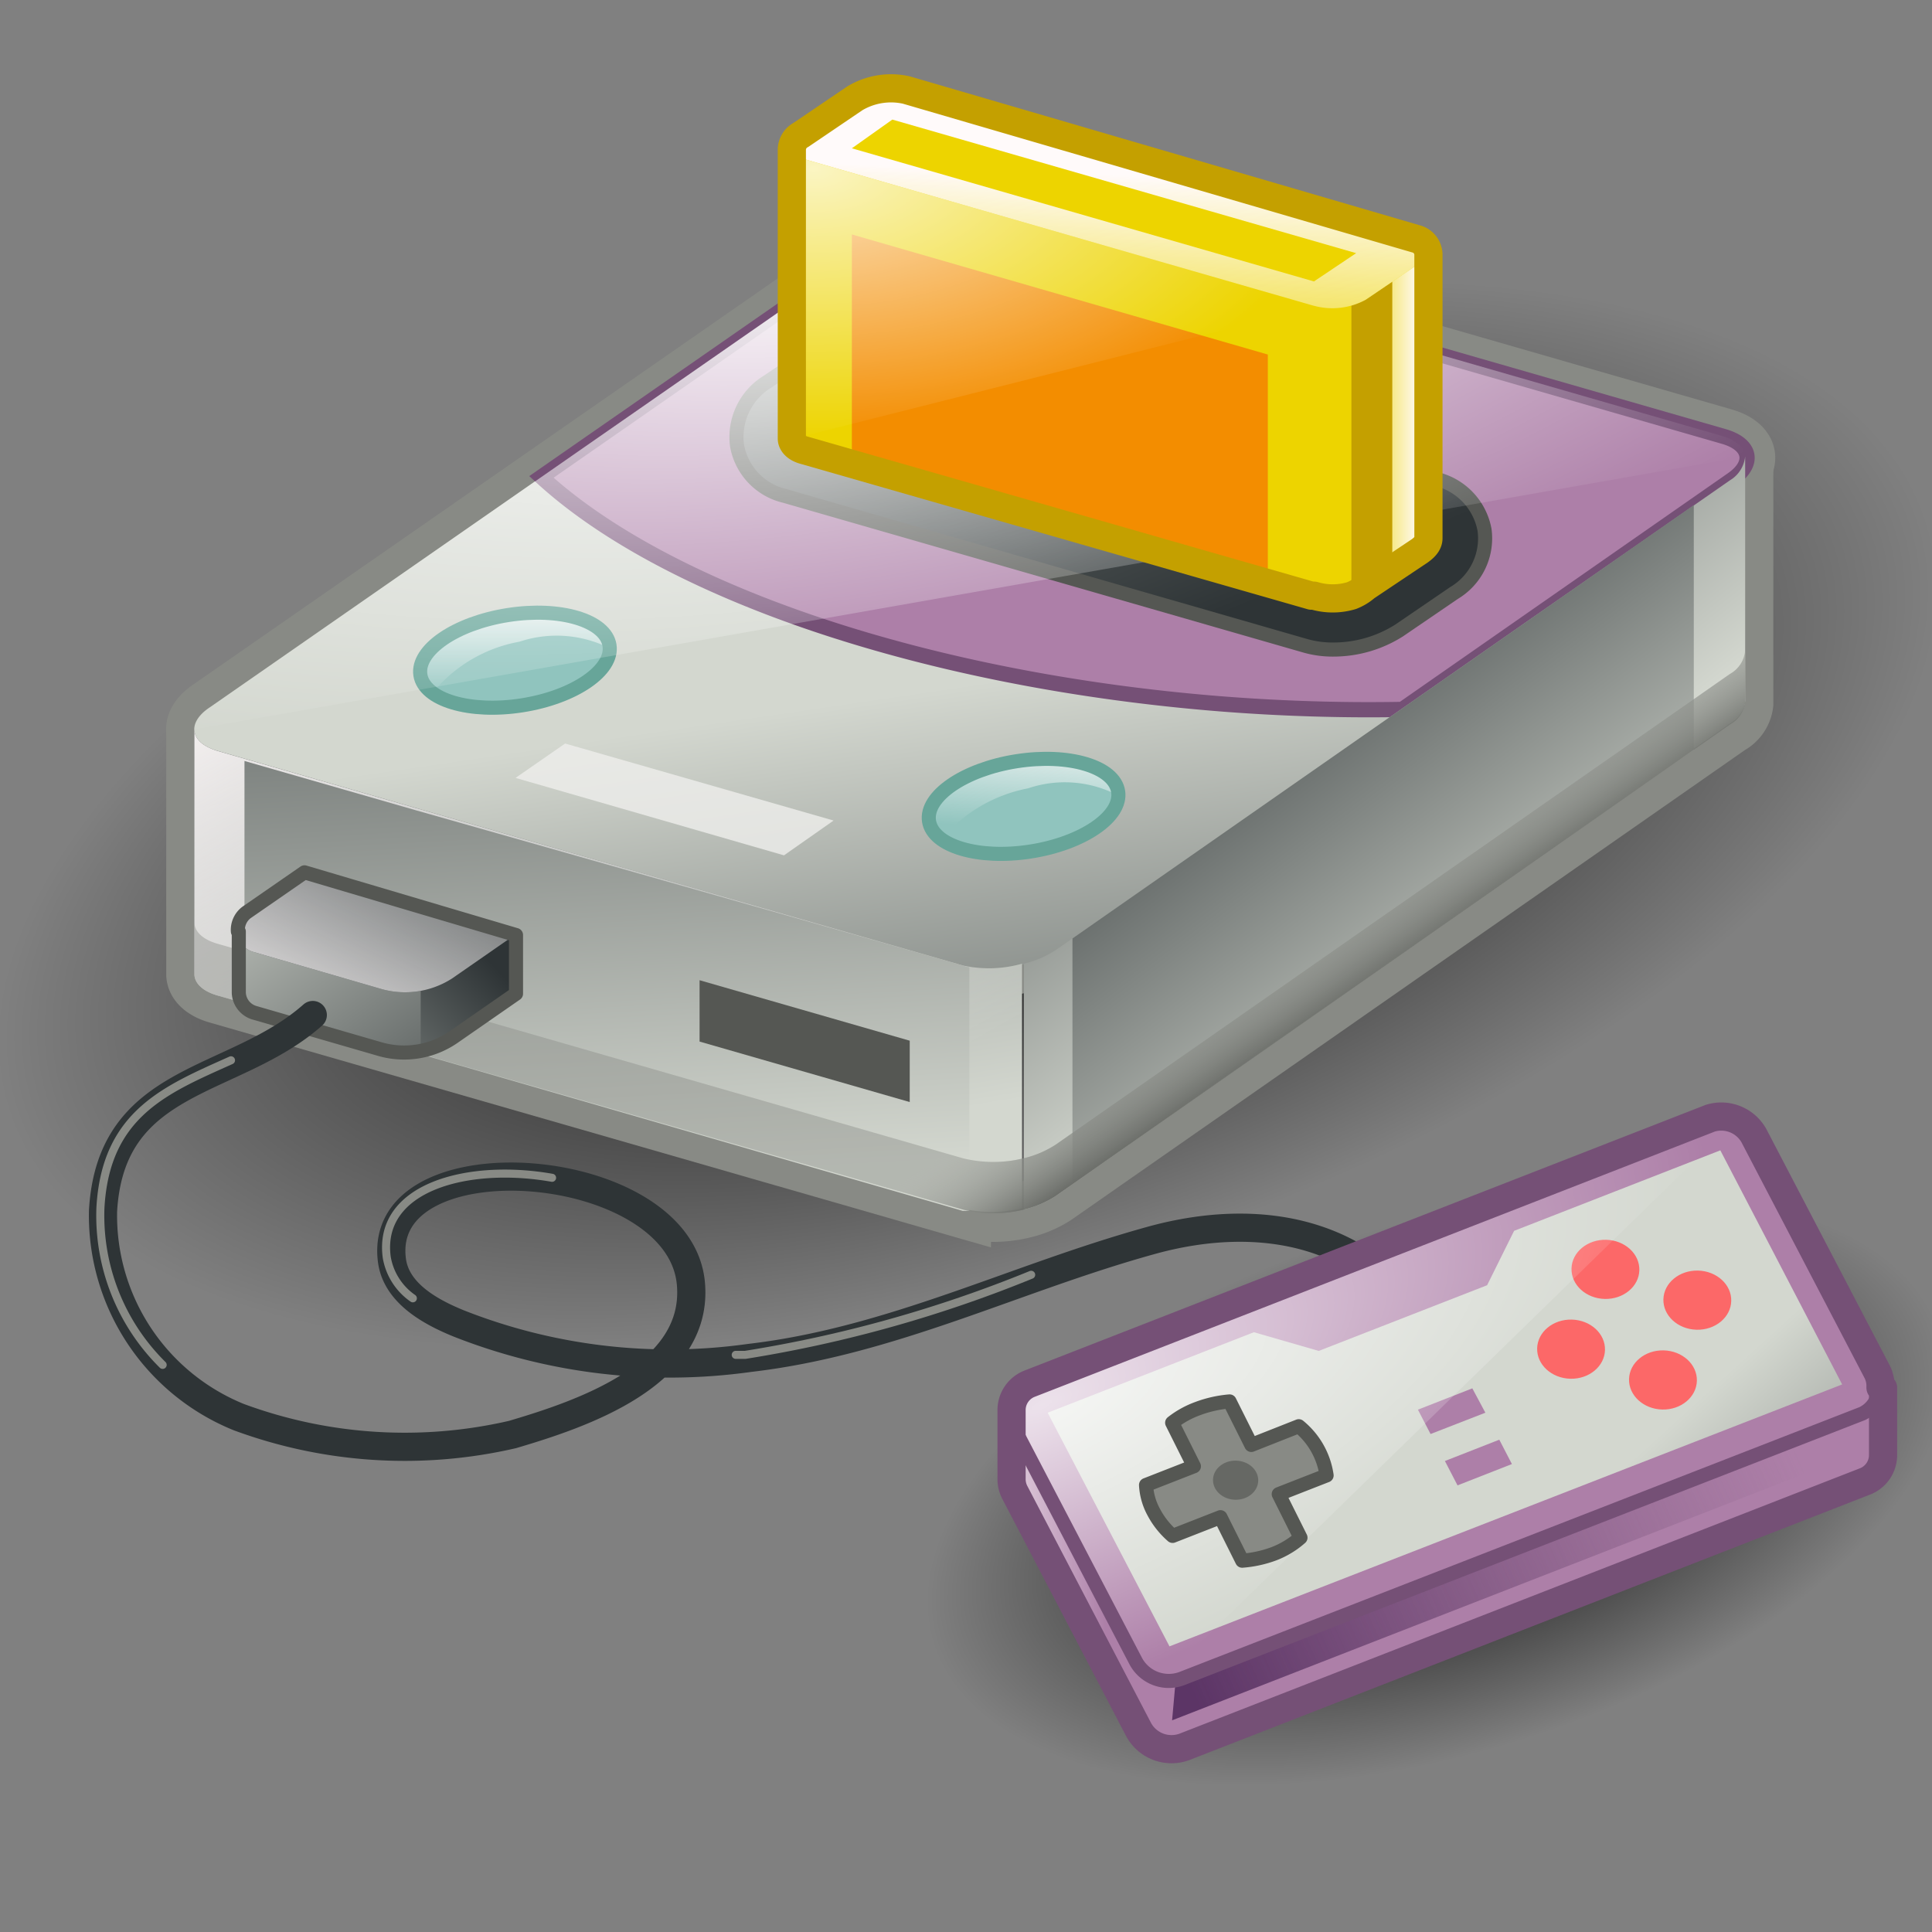 <?xml version="1.0" encoding="UTF-8" standalone="no"?>
<svg
   viewBox="0 0 48 48"
   version="1.1"
   id="svg287"
   sodipodi:docname="videogame_console.svg"
   inkscape:version="1.3.2 (091e20e, 2023-11-25, custom)"
   xmlns:inkscape="http://www.inkscape.org/namespaces/inkscape"
   xmlns:sodipodi="http://sodipodi.sourceforge.net/DTD/sodipodi-0.dtd"
   xmlns:xlink="http://www.w3.org/1999/xlink"
   xmlns="http://www.w3.org/2000/svg"
   xmlns:svg="http://www.w3.org/2000/svg"
   xmlns:rdf="http://www.w3.org/1999/02/22-rdf-syntax-ns#"
   xmlns:cc="http://creativecommons.org/ns#"
   xmlns:dc="http://purl.org/dc/elements/1.1/">
  <rect x="0" y="0" width="48" height="48" fill="#808080" stroke="none"/>
  <sodipodi:namedview
     pagecolor="#ffffff"
     bordercolor="#666666"
     borderopacity="1"
     objecttolerance="10"
     gridtolerance="10"
     guidetolerance="10"
     inkscape:pageopacity="0"
     inkscape:pageshadow="2"
     inkscape:window-width="2560"
     inkscape:window-height="1377"
     id="namedview289"
     showgrid="false"
     inkscape:zoom="15.3125"
     inkscape:cx="23.9673"
     inkscape:cy="23.7714"
     inkscape:window-x="-8"
     inkscape:window-y="-8"
     inkscape:window-maximized="1"
     inkscape:current-layer="svg287"
     inkscape:showpageshadow="2"
     inkscape:pagecheckerboard="0"
     inkscape:deskcolor="#d1d1d1" />
  <defs
     id="defs53">
    <linearGradient
       id="linearGradient18"
       inkscape:collect="always">
      <stop
         style="stop-color:#000000;stop-opacity:1;"
         offset="0"
         id="stop19" />
      <stop
         style="stop-color:#000000;stop-opacity:0;"
         offset="1"
         id="stop20" />
    </linearGradient>
    <linearGradient
       id="linearGradient17"
       inkscape:collect="always">
      <stop
         style="stop-color:#000000;stop-opacity:1;"
         offset="0"
         id="stop17" />
      <stop
         style="stop-color:#000000;stop-opacity:0;"
         offset="1"
         id="stop18" />
    </linearGradient>
    <linearGradient
       id="linearGradient10"
       inkscape:collect="always">
      <stop
         style="stop-color:#ffffff;stop-opacity:1;"
         offset="0"
         id="stop12" />
      <stop
         style="stop-color:#ffffff;stop-opacity:0;"
         offset="1"
         id="stop13" />
    </linearGradient>
    <linearGradient
       id="linearGradient7"
       inkscape:collect="always">
      <stop
         style="stop-color:#ffffff;stop-opacity:0.774;"
         offset="0"
         id="stop8" />
      <stop
         style="stop-color:#ffffff;stop-opacity:0;"
         offset="1"
         id="stop10" />
    </linearGradient>
    <linearGradient
       id="linearGradient4"
       inkscape:collect="always">
      <stop
         style="stop-color:#ffffff;stop-opacity:0.762;"
         offset="0"
         id="stop5" />
      <stop
         style="stop-color:#ffffff;stop-opacity:0;"
         offset="1"
         id="stop7" />
    </linearGradient>
    <style
       id="style2">.cls-1,.cls-57,.cls-62,.cls-69,.cls-79,.cls-80,.cls-89,.cls-92,.cls-93,.cls-95,.cls-98{fill:none;}.cls-2{isolation:isolate;}.cls-3{fill:#d0d0d0;}.cls-4,.cls-74{mix-blend-mode:multiply;}.cls-5,.cls-84{fill:#fff;}.cls-6{fill:#f8f8f8;}.cls-7{fill:#f1f1f1;}.cls-8{fill:#eaeae9;}.cls-9{fill:#e3e3e2;}.cls-10{fill:#dcdddb;}.cls-11{fill:#d5d6d4;}.cls-12{fill:#cecfcd;}.cls-13{fill:#c7c8c6;}.cls-14{fill:#c0c1be;}.cls-15{fill:#b9bab7;}.cls-16{fill:#b2b3b0;}.cls-17{fill:#abaca9;}.cls-18{fill:#a4a6a2;}.cls-19{fill:#9d9f9b;}.cls-20{fill:#969893;}.cls-21{fill:#8f918c;}.cls-22,.cls-74,.cls-96{fill:#888a85;}.cls-23{fill:#fafaf9;}.cls-24{fill:#f4f4f4;}.cls-25{fill:#efefee;}.cls-26{fill:#e9e9e9;}.cls-27{fill:#e4e4e3;}.cls-28{fill:#dedede;}.cls-29{fill:#d9d9d8;}.cls-30{fill:#d3d4d3;}.cls-31{fill:#cececd;}.cls-32{fill:#c8c9c8;}.cls-33{fill:#c3c3c2;}.cls-34{fill:#bdbebc;}.cls-35{fill:#b8b9b7;}.cls-36{fill:#b2b3b1;}.cls-37{fill:#adaeac;}.cls-38{fill:#a7a8a6;}.cls-39{fill:#a2a3a1;}.cls-40{fill:#9c9d9b;}.cls-41{fill:#979896;}.cls-42{fill:#919390;}.cls-43{fill:#8c8d8a;}.cls-44{fill:#868885;}.cls-45{fill:#81827f;}.cls-46{fill:#7b7d7a;}.cls-47{fill:#767874;}.cls-48{fill:#70726f;}.cls-49{fill:#6b6d69;}.cls-50{fill:#656764;}.cls-51{fill:#60625e;}.cls-52{fill:#5a5c59;}.cls-53,.cls-97{fill:#555753;}.cls-54,.cls-60{fill:#ad7fa8;}.cls-55{fill:url(#linear-gradient);}.cls-56{fill:url(#linear-gradient-2);}.cls-57,.cls-93{stroke:#888a85;}.cls-57,.cls-60,.cls-84,.cls-89,.cls-95{stroke-miterlimit:10;}.cls-57{stroke-width:1.4px;}.cls-58{fill:url(#linear-gradient-3);}.cls-59{clip-path:url(#clip-path);}.cls-60,.cls-80,.cls-95,.cls-98{stroke:#755076;}.cls-60,.cls-62,.cls-69,.cls-80,.cls-95,.cls-96{stroke-width:0.35px;}.cls-61{fill:url(#linear-gradient-4);}.cls-62,.cls-96{stroke:#555753;}.cls-62,.cls-69,.cls-79,.cls-80,.cls-92,.cls-93,.cls-96,.cls-98{stroke-linecap:round;stroke-linejoin:round;}.cls-63{fill:#eeeeec;opacity:0.81;}.cls-64{fill:#90c4be;}.cls-65{fill:url(#linear-gradient-5);}.cls-66{fill:url(#linear-gradient-6);}.cls-67{fill:url(#linear-gradient-7);}.cls-68{fill:url(#linear-gradient-8);}.cls-69{stroke:#67a599;}.cls-70{fill:url(#linear-gradient-9);}.cls-71{fill:url(#linear-gradient-10);}.cls-72{fill:url(#linear-gradient-11);}.cls-73{fill:url(#linear-gradient-12);}.cls-74{opacity:0.42;}.cls-75{fill:url(#linear-gradient-13);}.cls-76{fill:url(#linear-gradient-14);}.cls-77{fill:url(#linear-gradient-15);}.cls-78{fill:url(#linear-gradient-16);}.cls-79{stroke:#2e3436;}.cls-79,.cls-92,.cls-98{stroke-width:0.7px;}.cls-81{fill:url(#linear-gradient-17);}.cls-82{fill:#fc6868;}.cls-83{fill:url(#linear-gradient-18);}.cls-84,.cls-89{stroke:#231f20;stroke-width:0.3px;}.cls-85{fill:#edd400;}.cls-86{fill:url(#linear-gradient-19);}.cls-87{fill:#f57900;opacity:0.77;}.cls-88{fill:url(#linear-gradient-20);}.cls-90{fill:#c4a000;}.cls-91{fill:url(#linear-gradient-21);}.cls-92{stroke:#c4a000;}.cls-93{stroke-width:0.2px;}.cls-94{fill:url(#linear-gradient-22);}.cls-97{opacity:0.65;}</style>
    <linearGradient
       id="linear-gradient"
       x1="26.92"
       y1="38.22"
       x2="23.48"
       y2="38.22"
       gradientUnits="userSpaceOnUse">
      <stop
         offset="0"
         stop-color="#fff"
         stop-opacity="0"
         id="stop4" />
      <stop
         offset="1"
         stop-color="snow"
         id="stop6" />
    </linearGradient>
    <linearGradient
       id="linear-gradient-2"
       x1="42.72"
       y1="37.7"
       x2="29.09"
       y2="43.77"
       gradientUnits="userSpaceOnUse">
      <stop
         offset="0"
         stop-color="#755076"
         stop-opacity="0"
         id="stop9" />
      <stop
         offset="1"
         stop-color="#5c3566"
         id="stop11" />
    </linearGradient>
    <linearGradient
       id="linear-gradient-3"
       x1="26.49"
       y1="36.46"
       x2="24.1"
       y2="20.19"
       gradientUnits="userSpaceOnUse">
      <stop
         offset="0"
         stop-color="#2e3436"
         id="stop14" />
      <stop
         offset="1"
         stop-color="#d3d7cf"
         id="stop16" />
    </linearGradient>
    <linearGradient
       id="linear-gradient-4"
       x1="28.44"
       y1="19.12"
       x2="20.79"
       y2="0.52"
       xlink:href="#linear-gradient-3"
       gradientTransform="matrix(1.081,0,0,1.081,-1.634,-4.877)" />
    <linearGradient
       id="linear-gradient-5"
       x1="13.36"
       y1="20.45"
       x2="13.36"
       y2="18.01"
       xlink:href="#linear-gradient"
       gradientTransform="matrix(1.081,0,0,1.081,-1.634,-4.877)" />
    <linearGradient
       id="linear-gradient-6"
       x1="13.07"
       y1="11.7"
       x2="16.22"
       y2="31.2"
       xlink:href="#linear-gradient-3"
       gradientTransform="matrix(1.081,0,0,1.081,-1.634,-4.877)" />
    <linearGradient
       id="linear-gradient-7"
       x1="18.28"
       y1="31.75"
       x2="10.11"
       y2="17.22"
       xlink:href="#linear-gradient"
       gradientTransform="matrix(1.081,0,0,1.081,-1.634,-4.877)" />
    <linearGradient
       id="linear-gradient-8"
       x1="25.01"
       y1="23.57"
       x2="25.17"
       y2="21.09"
       xlink:href="#linear-gradient"
       gradientTransform="matrix(1.081,0,0,1.081,-1.634,-4.877)" />
    <linearGradient
       id="linear-gradient-9"
       x1="25.76"
       y1="14.14"
       x2="34.61"
       y2="25.26"
       xlink:href="#linear-gradient-3"
       gradientTransform="matrix(1.081,0,0,1.081,-1.634,-4.877)" />
    <linearGradient
       id="linear-gradient-10"
       x1="28.74"
       y1="17.94"
       x2="36.6"
       y2="28.23"
       xlink:href="#linear-gradient-3" />
    <linearGradient
       id="linear-gradient-11"
       x1="14.62"
       y1="11.8"
       x2="15.71"
       y2="31.61"
       xlink:href="#linear-gradient-3"
       gradientTransform="matrix(1.081,0,0,1.081,-1.634,-4.877)" />
    <linearGradient
       id="linear-gradient-12"
       x1="27.24"
       y1="28.31"
       x2="28.5"
       y2="30.18"
       gradientUnits="userSpaceOnUse"
       gradientTransform="matrix(1.081,0,0,1.081,-1.634,-4.877)">
      <stop
         offset="0"
         stop-color="#d3d7cf"
         stop-opacity="0"
         id="stop30" />
      <stop
         offset="1"
         stop-color="#555753"
         id="stop32" />
    </linearGradient>
    <linearGradient
       id="linear-gradient-13"
       x1="13.71"
       y1="31.62"
       x2="7.33"
       y2="22.82"
       xlink:href="#linear-gradient-3"
       gradientTransform="matrix(1.081,0,0,1.081,-1.634,-4.877)" />
    <linearGradient
       id="linear-gradient-14"
       x1="12.56"
       y1="26.38"
       x2="6.31"
       y2="32.17"
       xlink:href="#linear-gradient-3"
       gradientTransform="matrix(1.081,0,0,1.081,-1.634,-4.877)" />
    <linearGradient
       id="linear-gradient-15"
       x1="9.19"
       y1="28.24"
       x2="15.39"
       y2="12.92"
       gradientUnits="userSpaceOnUse"
       gradientTransform="matrix(1.081,0,0,1.081,-1.634,-4.877)">
      <stop
         offset="0"
         stop-color="#2e3436"
         id="stop37" />
      <stop
         offset="1"
         stop-color="#555753"
         id="stop39" />
    </linearGradient>
    <linearGradient
       id="linear-gradient-16"
       x1="12.2"
       y1="21.79"
       x2="8.4"
       y2="29.34"
       gradientUnits="userSpaceOnUse"
       gradientTransform="matrix(1.081,0,0,1.081,-1.634,-4.877)">
      <stop
         offset="0"
         stop-color="#fff"
         stop-opacity="0"
         id="stop42" />
      <stop
         offset="1"
         stop-color="snow"
         id="stop44" />
    </linearGradient>
    <linearGradient
       id="linear-gradient-17"
       x1="45.56"
       y1="48.55"
       x2="37.37"
       y2="39.56"
       xlink:href="#linear-gradient-3" />
    <linearGradient
       id="linear-gradient-18"
       x1="24.59"
       y1="21.4"
       x2="21.42"
       y2="8.36"
       xlink:href="#linear-gradient"
       gradientTransform="matrix(1.081,0,0,1.081,-1.634,-4.877)" />
    <linearGradient
       id="linear-gradient-19"
       x1="32.76"
       y1="12.94"
       x2="34.14"
       y2="12.94"
       xlink:href="#linear-gradient"
       gradientTransform="matrix(1.081,0,0,1.081,-1.634,-4.877)" />
    <linearGradient
       id="linear-gradient-20"
       x1="26.74"
       y1="14.35"
       x2="23.83"
       y2="6.99"
       xlink:href="#linear-gradient" />
    <linearGradient
       id="linear-gradient-21"
       x1="26.85"
       y1="13.55"
       x2="27.05"
       y2="8.52"
       xlink:href="#linear-gradient"
       gradientTransform="matrix(1.081,0,0,1.081,-1.634,-4.877)" />
    <linearGradient
       id="linear-gradient-22"
       x1="37.35"
       y1="40.02"
       x2="28.63"
       y2="29.49"
       xlink:href="#linear-gradient"
       gradientTransform="matrix(1.081,0,0,1.081,-1.634,-4.877)" />
    <linearGradient
       inkscape:collect="always"
       xlink:href="#linear-gradient"
       id="linearGradient1116"
       gradientUnits="userSpaceOnUse"
       x1="26.92"
       y1="38.22"
       x2="23.48"
       y2="38.22"
       gradientTransform="matrix(1.081,0,0,1.081,-1.634,-4.877)" />
    <linearGradient
       inkscape:collect="always"
       xlink:href="#linear-gradient-3"
       id="linearGradient1118"
       gradientUnits="userSpaceOnUse"
       x1="26.49"
       y1="36.46"
       x2="24.1"
       y2="20.19"
       gradientTransform="matrix(1.081,0,0,1.081,-1.634,-4.877)" />
    <clipPath
       clipPathUnits="userSpaceOnUse"
       id="clipPath1">
      <g
         id="g2">
        <path
           class="cls-1"
           d="M 23.921,23.986 5.414,18.657 C 4.722,18.462 4.625,17.965 5.209,17.576 L 21.965,5.933 a 3.059,3.059 0 0 1 2.346,-0.422 L 42.818,10.841 c 0.692,0.195 0.789,0.681 0.205,1.081 L 26.267,23.597 a 3.113,3.113 0 0 1 -2.346,0.389 z"
           id="path1"
           style="stroke-width:1" />
      </g>
    </clipPath>
    <clipPath
       clipPathUnits="userSpaceOnUse"
       id="clipPath2">
      <g
         id="g3">
        <path
           class="cls-1"
           d="M 23.921,23.986 5.414,18.657 C 4.722,18.462 4.625,17.965 5.209,17.576 L 21.965,5.933 a 3.059,3.059 0 0 1 2.346,-0.422 L 42.818,10.841 c 0.692,0.195 0.789,0.681 0.205,1.081 L 26.267,23.597 a 3.113,3.113 0 0 1 -2.346,0.389 z"
           id="path2"
           style="stroke-width:1" />
      </g>
    </clipPath>
    <radialGradient
       inkscape:collect="always"
       xlink:href="#linearGradient4"
       id="radialGradient7"
       cx="20.206"
       cy="6.253"
       fx="20.206"
       fy="6.253"
       r="6.235"
       gradientTransform="matrix(-1.901,0.003,-0.002,-1,58.638,14.581)"
       gradientUnits="userSpaceOnUse" />
    <radialGradient
       inkscape:collect="always"
       xlink:href="#linearGradient7"
       id="radialGradient10"
       cx="25.894"
       cy="34.893"
       fx="25.894"
       fy="34.893"
       r="9.02"
       gradientTransform="matrix(1.804,-0.767,0.304,0.716,-31.434,29.778)"
       gradientUnits="userSpaceOnUse" />
    <radialGradient
       inkscape:collect="always"
       xlink:href="#linearGradient10"
       id="radialGradient13"
       cx="20.579"
       cy="-5.081"
       fx="20.579"
       fy="-5.081"
       r="19.253"
       gradientTransform="matrix(1.593,-0.239,0.09,0.601,-11.739,14.199)"
       gradientUnits="userSpaceOnUse" />
    <radialGradient
       inkscape:collect="always"
       xlink:href="#linearGradient17"
       id="radialGradient18"
       cx="24.033"
       cy="20.245"
       fx="24.033"
       fy="20.245"
       r="24.098"
       gradientTransform="matrix(1,-0.233,0,0.499,0,15.751)"
       gradientUnits="userSpaceOnUse" />
    <radialGradient
       inkscape:collect="always"
       xlink:href="#linearGradient18"
       id="radialGradient20"
       cx="35.82"
       cy="36.343"
       fx="35.82"
       fy="36.343"
       r="11.331"
       gradientTransform="matrix(1.155,0,0,0.582,-18.046,24.643)"
       gradientUnits="userSpaceOnUse" />
  </defs>
  <title
     id="title55">21-Videogame</title>
  <ellipse
     style="color:#000000;overflow:visible;fill:url(#radialGradient20);stroke:none;stroke-width:1;stroke-linejoin:round"
     id="path18"
     cx="23.321"
     cy="45.81"
     rx="13.085"
     ry="6.599"
     transform="rotate(-16.99)" />
  <path
     id="path13"
     style="overflow:visible;fill:url(#radialGradient18);stroke-linejoin:round"
     d="m 48.131,14.629 a 11.613,24.936 73.114 0 1 -24.098,17.633 11.613,24.936 73.114 0 1 -24.098,-6.4 11.613,24.936 73.114 0 1 24.098,-17.633 11.613,24.936 73.114 0 1 24.098,6.4 z" />
  <path
     class="cls-54"
     d="M 46.731,34.483 45.553,33.694 43.575,29.91 A 0.919,0.919 0 0 0 42.493,29.478 l -12.464,4.832 -4.962,0.714 v 1.697 0 a 0.713,0.713 0 0 0 0.076,0.357 l 3.07,5.881 a 0.93,0.93 0 0 0 1.135,0.432 l 16.907,-6.594 a 0.703,0.703 0 0 0 0.454,-0.659 v 0 z"
     id="path164"
     style="isolation:isolate;stroke-width:1" />
  <path
     class="cls-55"
     d="M 46.731,34.483 45.553,33.694 43.575,29.91 A 0.919,0.919 0 0 0 42.493,29.478 l -12.464,4.832 -4.962,0.714 v 1.697 0 a 0.724,0.724 0 0 0 0.087,0.357 l 3.07,5.881 a 0.93,0.93 0 0 0 1.135,0.432 l 16.907,-6.594 a 0.703,0.703 0 0 0 0.454,-0.659 v 0 z"
     id="path166"
     style="isolation:isolate;fill:url(#linearGradient1116);stroke-width:1" />
  <polyline
     class="cls-56"
     points="28.53 43.15 28.45 44.05 44.12 37.94 44.12 37.07"
     id="polyline168"
     style="isolation:isolate;fill:url(#linear-gradient-2);stroke-width:0.925"
     transform="matrix(1.081,0,0,1.081,-1.634,-4.877)" />
  <path
     class="cls-57"
     d="M 42.98,11.933 37.867,15.489 26.224,23.608 a 2.519,2.519 0 0 1 -0.789,0.335 3.016,3.016 0 0 1 -1.514,0 L 10.322,20.073 5.403,18.657 C 5.025,18.538 4.83,18.354 4.83,18.116 v 6.086 c 0,0.216 0.195,0.422 0.573,0.53 l 18.518,5.33 a 3.146,3.146 0 0 0 1.514,0 2.519,2.519 0 0 0 0.789,-0.335 L 42.98,18.041 a 0.735,0.735 0 0 0 0.378,-0.551 V 11.338 A 0.778,0.778 0 0 1 42.98,11.933 Z"
     id="path170"
     style="isolation:isolate" />
  <path
     class="cls-57"
     d="M 23.921,23.986 5.414,18.657 C 4.722,18.462 4.625,17.965 5.209,17.576 L 21.965,5.933 a 3.059,3.059 0 0 1 2.346,-0.422 L 42.818,10.841 c 0.692,0.195 0.789,0.681 0.205,1.081 L 26.267,23.597 a 3.113,3.113 0 0 1 -2.346,0.389 z"
     id="path172"
     style="isolation:isolate" />
  <path
     class="cls-58"
     d="M 23.921,23.986 5.414,18.657 C 4.722,18.462 4.625,17.965 5.209,17.576 L 21.965,5.933 a 3.059,3.059 0 0 1 2.346,-0.422 L 42.818,10.841 c 0.692,0.195 0.789,0.681 0.205,1.081 L 26.267,23.597 a 3.113,3.113 0 0 1 -2.346,0.389 z"
     id="path174"
     style="isolation:isolate;fill:url(#linearGradient1118);stroke-width:1" />
  <path
     id="ellipse176"
     clip-path="none"
     style="isolation:isolate;fill:#ad7fa8;stroke:#755076;stroke-width:0.378px;stroke-miterlimit:10"
     class="cls-60"
     d="M -3.575 23.855 A 3.059 3.059 0 0 0 -4.188 22.363 L -10.755 14.341 A 7.989 19.512 0 0 0 -15.048 31.599 A 7.989 19.512 0 0 0 -14.831 36.118 L -8.502 43.828 C -8.057 44.378 -7.581 44.243 -7.441 43.538 L -3.583 24.669 A 3.059 3.059 0 0 0 -3.575 23.855 z "
     transform="rotate(-85.49)" />
  <g
     id="g4">
    <path
       class="cls-1"
       d="M 23.921,23.986 5.414,18.657 C 4.722,18.462 4.625,17.965 5.209,17.576 L 21.965,5.933 a 3.059,3.059 0 0 1 2.346,-0.422 L 42.818,10.841 c 0.692,0.195 0.789,0.681 0.205,1.081 L 26.267,23.597 a 3.113,3.113 0 0 1 -2.346,0.389 z"
       id="path3"
       style="stroke-width:1" />
  </g>
  <path
     class="cls-61"
     d="m 33.132,16.138 a 2.476,2.476 0 0 1 -0.714,-0.097 L 19.5,12.322 a 1.567,1.567 0 0 1 -1.189,-1.254 1.611,1.611 0 0 1 0.746,-1.578 l 1.373,-0.919 a 2.908,2.908 0 0 1 1.632,-0.476 2.53,2.53 0 0 1 0.713,0.097 L 35.683,11.9 a 1.6,1.6 0 0 1 1.2,1.265 1.578,1.578 0 0 1 -0.757,1.567 l -1.362,0.93 a 3.049,3.049 0 0 1 -1.632,0.476 z"
     id="path178"
     style="isolation:isolate;fill:url(#linear-gradient-4);stroke-width:1"
     clip-path="url(#clipPath2)" />
  <path
     class="cls-62"
     d="m 33.132,16.138 a 2.476,2.476 0 0 1 -0.714,-0.097 L 19.5,12.322 a 1.567,1.567 0 0 1 -1.189,-1.254 1.611,1.611 0 0 1 0.746,-1.578 l 1.373,-0.919 a 2.908,2.908 0 0 1 1.632,-0.476 2.53,2.53 0 0 1 0.713,0.097 L 35.683,11.9 a 1.6,1.6 0 0 1 1.2,1.265 1.578,1.578 0 0 1 -0.757,1.567 l -1.362,0.93 a 3.049,3.049 0 0 1 -1.632,0.476 z"
     id="path180"
     style="isolation:isolate"
     clip-path="url(#clipPath1)" />
  <polygon
     class="cls-63"
     points="19.53,24.17 13.36,22.39 14.5,21.6 20.67,23.37 "
     id="polygon184"
     style="isolation:isolate;stroke-width:0.925"
     transform="matrix(1.081,0,0,1.081,-1.634,-4.877)" />
  <ellipse
     class="cls-64"
     cx="10.099"
     cy="18.186"
     rx="2.378"
     ry="1.135"
     transform="rotate(-8.91)"
     id="ellipse186"
     style="isolation:isolate;stroke-width:1" />
  <path
     class="cls-65"
     d="m 15.165,16.116 a 2.919,2.919 0 0 0 -2.259,-0.173 3.611,3.611 0 0 0 -2.162,1.276 c -0.497,-0.346 -0.432,-0.886 0.227,-1.341 a 4.486,4.486 0 0 1 3.319,-0.54 c 0.584,0.151 0.876,0.454 0.876,0.778 z"
     id="path188"
     style="isolation:isolate;fill:url(#linear-gradient-5);stroke-width:1" />
  <ellipse
     class="cls-64"
     cx="22.021"
     cy="23.731"
     rx="2.378"
     ry="1.135"
     transform="rotate(-8.91)"
     id="ellipse190"
     style="isolation:isolate;stroke-width:1" />
  <path
     class="cls-66"
     d="m 25.392,23.943 v 6.075 a 3.146,3.146 0 0 1 -1.513,0 L 5.403,24.732 C 5.025,24.624 4.83,24.419 4.83,24.203 v -6.086 c 0,0.238 0.195,0.422 0.573,0.54 l 4.919,1.416 13.599,3.913 a 3.016,3.016 0 0 0 1.47,-0.043 z"
     id="path192"
     style="isolation:isolate;fill:url(#linear-gradient-6);stroke-width:1" />
  <path
     class="cls-67"
     d="m 25.392,23.943 v 6.075 a 3.146,3.146 0 0 1 -1.513,0 L 5.403,24.732 C 5.025,24.624 4.83,24.419 4.83,24.203 v -6.086 c 0,0.238 0.195,0.422 0.573,0.54 l 4.919,1.416 13.599,3.913 a 3.016,3.016 0 0 0 1.47,-0.043 z"
     id="path194"
     style="isolation:isolate;fill:url(#linear-gradient-7);stroke-width:1" />
  <path
     class="cls-68"
     d="m 27.791,19.77 a 2.843,2.843 0 0 0 -2.248,-0.184 3.719,3.719 0 0 0 -2.162,1.276 c -0.486,-0.346 -0.422,-0.886 0.238,-1.351 a 4.389,4.389 0 0 1 3.319,-0.53 c 0.616,0.151 0.865,0.454 0.854,0.789 z"
     id="path196"
     style="isolation:isolate;fill:url(#linear-gradient-8);stroke-width:1" />
  <ellipse
     class="cls-69"
     cx="10.099"
     cy="18.186"
     rx="2.378"
     ry="1.135"
     transform="rotate(-8.91)"
     id="ellipse198"
     style="isolation:isolate" />
  <ellipse
     class="cls-69"
     cx="22.021"
     cy="23.731"
     rx="2.378"
     ry="1.135"
     transform="rotate(-8.91)"
     id="ellipse200"
     style="isolation:isolate" />
  <path
     class="cls-70"
     d="m 43.358,11.338 v 6.086 A 0.735,0.735 0 0 1 42.98,17.976 l -16.756,11.74 a 2.519,2.519 0 0 1 -0.789,0.335 V 23.943 A 2.519,2.519 0 0 0 26.224,23.608 L 37.867,15.489 42.98,11.933 a 0.778,0.778 0 0 0 0.378,-0.595 z"
     id="path202"
     style="isolation:isolate;fill:url(#linear-gradient-9);stroke-width:1" />
  <polygon
     class="cls-71"
     points="26.16,31.7 26.16,26.08 36.54,18.84 40.44,16.12 40.44,21.74 "
     id="polygon204"
     style="isolation:isolate;fill:url(#linear-gradient-10);stroke-width:0.925"
     transform="matrix(1.081,0,0,1.081,-1.634,-4.877)" />
  <path
     class="cls-72"
     d="m 24.084,24.03 v 6.054 H 23.921 L 6.074,24.927 v -6.021 l 4.248,1.222 13.599,3.859 a 0.713,0.713 0 0 0 0.162,0.043 z"
     id="path206"
     style="isolation:isolate;fill:url(#linear-gradient-11);stroke-width:1" />
  <path
     class="cls-73"
     d="m 43.358,16.16 v 1.286 A 0.735,0.735 0 0 1 42.98,17.997 L 26.224,29.716 a 2.519,2.519 0 0 1 -0.789,0.335 3.146,3.146 0 0 1 -1.514,0 L 5.403,24.732 C 5.025,24.624 4.83,24.419 4.83,24.203 v -1.286 c 0,0.216 0.195,0.422 0.573,0.53 l 18.518,5.329 a 3.146,3.146 0 0 0 1.514,0 2.519,2.519 0 0 0 0.789,-0.335 L 42.98,16.744 a 0.735,0.735 0 0 0 0.378,-0.584 z"
     id="path208"
     style="isolation:isolate;fill:url(#linear-gradient-12);stroke-width:1" />
  <path
     class="cls-74"
     d="m 43.358,16.16 v 1.286 A 0.735,0.735 0 0 1 42.98,17.997 L 26.224,29.716 a 2.519,2.519 0 0 1 -0.789,0.335 3.146,3.146 0 0 1 -1.514,0 L 5.403,24.732 C 5.025,24.624 4.83,24.419 4.83,24.203 v -1.286 c 0,0.216 0.195,0.422 0.573,0.53 l 18.518,5.329 a 3.146,3.146 0 0 0 1.514,0 2.519,2.519 0 0 0 0.789,-0.335 L 42.98,16.744 a 0.735,0.735 0 0 0 0.378,-0.584 z"
     id="path210"
     style="isolation:isolate;stroke-width:1" />
  <path
     class="cls-75"
     d="m 12.787,23.23 v 1.524 l -1.557,1.081 A 2.162,2.162 0 0 1 9.436,26.138 L 6.301,25.23 A 0.541,0.541 0 0 1 5.933,24.678 V 23.154 l 0.13,-0.087 0.746,0.346 0.789,-0.216 z"
     id="path212"
     style="isolation:isolate;fill:url(#linear-gradient-13);stroke-width:1" />
  <path
     class="cls-76"
     d="m 12.787,23.23 v 1.524 l -1.557,1.081 a 2.162,2.162 0 0 1 -0.778,0.324 v -2.93 z"
     id="path214"
     style="isolation:isolate;fill:url(#linear-gradient-14);stroke-width:1" />
  <path
     class="cls-77"
     d="M 12.787,23.23 7.565,21.673 6.128,22.668 a 0.551,0.551 0 0 0 0.173,0.984 l 3.135,0.908 a 2.162,2.162 0 0 0 1.794,-0.249 z"
     id="path216"
     style="isolation:isolate;fill:url(#linear-gradient-15);stroke-width:1" />
  <path
     class="cls-78"
     d="M 12.787,23.23 7.565,21.673 6.128,22.668 a 0.551,0.551 0 0 0 0.173,0.984 l 3.135,0.908 a 2.162,2.162 0 0 0 1.794,-0.249 z"
     id="path218"
     style="isolation:isolate;fill:url(#linear-gradient-16);stroke-width:1" />
  <path
     class="cls-62"
     d="m 7.565,21.673 -1.438,0.995 a 0.541,0.541 0 0 0 -0.216,0.476 h 0.022 v 1.524 a 0.541,0.541 0 0 0 0.4,0.497 l 3.135,0.908 a 2.162,2.162 0 0 0 1.795,-0.303 l 1.557,-1.081 v -1.459 z"
     id="path220"
     style="isolation:isolate" />
  <polygon
     class="cls-53"
     points="17.59,27.04 22.42,28.43 22.42,29.84 17.59,28.45 "
     id="polygon222"
     style="isolation:isolate;stroke-width:0.925"
     transform="matrix(1.081,0,0,1.081,-1.634,-4.877)" />
  <path
     class="cls-79"
     d="m 35.618,33.359 c -1.405,-2.757 -4.259,-3.319 -7.059,-2.53 -3.351,0.93 -6.41,2.497 -9.935,2.908 a 14.28,14.28 0 0 1 -7.221,-0.854 c -0.692,-0.281 -1.557,-0.746 -1.665,-1.567 -0.411,-3.124 7.146,-2.573 7.427,0.573 0.205,2.27 -2.713,3.243 -4.432,3.751 A 11.891,11.891 0 0 1 5.933,35.208 5.405,5.405 0 0 1 2.56,30.083 c 0.195,-3.373 3.243,-3.124 5.211,-4.865"
     id="path224"
     style="isolation:isolate" />
  <path
     class="cls-80"
     d="M 46.731,34.483 45.553,33.694 43.575,29.91 A 0.919,0.919 0 0 0 42.493,29.478 l -12.464,4.832 -4.962,0.714 v 1.708 a 0.724,0.724 0 0 0 0.087,0.357 l 3.07,5.881 a 0.93,0.93 0 0 0 1.135,0.432 l 16.907,-6.594 a 0.703,0.703 0 0 0 0.454,-0.659 v 0 z"
     id="path226"
     style="isolation:isolate" />
  <path
     class="cls-54"
     d="M 46.266,35.121 29.359,41.705 A 0.93,0.93 0 0 1 28.224,41.283 L 25.154,35.402 a 0.724,0.724 0 0 1 0.378,-1.027 l 16.907,-6.594 a 0.93,0.93 0 0 1 1.081,0.432 l 3.07,5.881 a 0.735,0.735 0 0 1 -0.324,1.027 z"
     id="path228"
     style="isolation:isolate;stroke-width:1" />
  <polygon
     class="cls-81"
     points="30.33,35.13 31.82,35.56 35.69,34.05 36.31,32.8 41.05,30.95 43.85,36.33 28.39,42.35 25.59,36.98 "
     id="polygon230"
     style="isolation:isolate;fill:url(#linear-gradient-17);stroke-width:0.925"
     transform="matrix(1.081,0,0,1.081,-1.634,-4.877)" />
  <polygon
     class="cls-54"
     points="35.35,36.42 35.65,36.98 34.39,37.47 34.1,36.91 "
     id="polygon232"
     style="isolation:isolate;stroke-width:0.925"
     transform="matrix(1.081,0,0,1.081,-1.634,-4.877)" />
  <polygon
     class="cls-54"
     points="35.97,37.6 36.26,38.16 35.01,38.65 34.72,38.09 "
     id="polygon234"
     style="isolation:isolate;stroke-width:0.925"
     transform="matrix(1.081,0,0,1.081,-1.634,-4.877)" />
  <ellipse
     class="cls-82"
     cx="-33.265"
     cy="42.141"
     rx="0.735"
     ry="0.843"
     transform="rotate(-88.6)"
     id="ellipse236"
     style="isolation:isolate;stroke-width:1" />
  <ellipse
     class="cls-82"
     cx="-32.556"
     cy="39.84"
     rx="0.735"
     ry="0.843"
     transform="rotate(-88.6)"
     id="ellipse238"
     style="isolation:isolate;stroke-width:1" />
  <ellipse
     class="cls-82"
     cx="-30.553"
     cy="40.645"
     rx="0.735"
     ry="0.843"
     transform="rotate(-88.6)"
     id="ellipse240"
     style="isolation:isolate;stroke-width:1" />
  <ellipse
     class="cls-82"
     cx="-31.262"
     cy="42.946"
     rx="0.735"
     ry="0.843"
     transform="rotate(-88.6)"
     id="ellipse242"
     style="isolation:isolate;stroke-width:1" />
  <path
     class="cls-83"
     d="M 43.358,11.338 4.852,18.116 A 0.735,0.735 0 0 1 5.23,17.565 L 21.965,5.933 a 3.059,3.059 0 0 1 2.346,-0.422 L 42.818,10.841 c 0.335,0.108 0.53,0.303 0.54,0.497 z"
     id="path244"
     style="isolation:isolate;fill:url(#radialGradient13);stroke-width:1" />
  <path
     class="cls-84"
     d="M 33.575,7.576 V 14.776 a 1.622,1.622 0 0 1 -0.93,0 h -0.065 V 7.598 h 0.065 a 1.622,1.622 0 0 0 0.93,-0.022 z"
     id="path246"
     style="isolation:isolate" />
  <path
     class="cls-85"
     d="m 35.489,6.312 v 7.092 0 c 0,0.108 -0.065,0.205 -0.216,0.314 l -1.34,0.865 a 1.2,1.2 0 0 1 -0.357,0.162 1.622,1.622 0 0 1 -0.93,0 h -0.065 L 19.986,11.187 c -0.205,0 -0.314,-0.173 -0.314,-0.292 v 0 -7.124 l 1.395,-0.411 7.156,1.989 z"
     id="path248"
     style="isolation:isolate;stroke-width:1" />
  <path
     class="cls-86"
     d="m 35.489,6.312 v 7.092 0 c 0,0.108 -0.065,0.205 -0.216,0.314 l -1.34,0.865 a 1.2,1.2 0 0 1 -0.357,0.162 1.622,1.622 0 0 1 -0.93,0 h -0.065 L 19.986,11.187 c -0.205,0 -0.314,-0.173 -0.314,-0.292 v 0 -7.124 l 1.395,-0.411 7.156,1.989 z"
     id="path250"
     style="isolation:isolate;fill:url(#linear-gradient-19);stroke-width:1" />
  <polygon
     class="cls-87"
     points="21.09,9.9 21.09,15.1 30.65,17.84 30.65,12.66 "
     id="polygon252"
     style="isolation:isolate;stroke-width:0.925"
     transform="matrix(1.081,0,0,1.081,-1.634,-4.877)" />
  <polygon
     class="cls-88"
     points="21.03,7.62 27.65,9.46 32.18,10.07 31.72,11.57 19.72,14.6 19.71,14.6 19.71,7.95 "
     id="polygon254"
     style="isolation:isolate;fill:url(#radialGradient7);stroke-width:0.925"
     transform="matrix(1.081,0,0,1.081,-1.634,-4.877)" />
  <path
     class="cls-89"
     d="m 35.489,6.312 v 7.092 0 c 0,0.108 -0.065,0.205 -0.216,0.314 l -1.34,0.865 a 1.2,1.2 0 0 1 -0.357,0.162 1.622,1.622 0 0 1 -0.93,0 h -0.065 L 19.986,11.187 c -0.205,0 -0.314,-0.173 -0.314,-0.292 v 0 -7.124 l 1.395,-0.411 7.156,1.989 z"
     id="path256"
     style="isolation:isolate" />
  <path
     class="cls-90"
     d="m 34.591,6.366 v 7.859 l -0.659,0.357 A 1.2,1.2 0 0 1 33.575,14.744 V 6.052 Z"
     id="path258"
     style="isolation:isolate;stroke-width:1" />
  <path
     class="cls-85"
     d="M 32.645,7.598 19.986,3.955 C 19.608,3.847 19.565,3.577 19.9,3.35 L 21.241,2.441 A 1.751,1.751 0 0 1 22.516,2.236 L 35.175,5.933 c 0.389,0.108 0.422,0.378 0.097,0.605 l -1.34,0.908 a 1.73,1.73 0 0 1 -1.286,0.151 z"
     id="path260"
     style="isolation:isolate;stroke-width:1" />
  <path
     class="cls-91"
     d="M 32.645,7.598 19.986,3.955 C 19.608,3.847 19.565,3.577 19.9,3.35 L 21.241,2.441 A 1.751,1.751 0 0 1 22.516,2.236 L 35.175,5.933 c 0.389,0.108 0.422,0.378 0.097,0.605 l -1.34,0.908 a 1.73,1.73 0 0 1 -1.286,0.151 z"
     id="path262"
     style="isolation:isolate;fill:url(#linear-gradient-21);stroke-width:1" />
  <polygon
     class="cls-85"
     points="32.68,10.33 31.71,10.98 21.09,7.92 22.02,7.26 "
     id="polygon264"
     style="isolation:isolate;stroke-width:0.925"
     transform="matrix(1.081,0,0,1.081,-1.634,-4.877)" />
  <path
     class="cls-92"
     d="M 35.175,5.933 22.516,2.236 A 1.751,1.751 0 0 0 21.241,2.441 L 19.9,3.35 a 0.422,0.422 0 0 0 -0.227,0.368 v 0 7.178 c 0,0.119 0.108,0.238 0.314,0.292 l 12.594,3.611 h 0.065 a 1.622,1.622 0 0 0 0.93,0 1.2,1.2 0 0 0 0.357,-0.216 l 1.34,-0.897 c 0.151,-0.108 0.216,-0.205 0.216,-0.314 v -7.059 0 A 0.411,0.411 0 0 0 35.175,5.933 Z"
     id="path266"
     style="isolation:isolate" />
  <path
     class="cls-93"
     d="M 4.041,33.91 A 5.211,5.211 0 0 1 2.495,30.008 C 2.625,27.662 4.128,27.067 5.739,26.343"
     id="path268"
     style="isolation:isolate" />
  <path
     class="cls-93"
     d="M 10.257,32.256 A 1.557,1.557 0 0 1 9.609,31.24 C 9.371,29.489 11.63,28.894 13.716,29.262"
     id="path270"
     style="isolation:isolate" />
  <path
     class="cls-93"
     d="m 25.619,31.672 a 32.172,32.172 0 0 1 -7.102,1.989 h -0.238"
     id="path272"
     style="isolation:isolate" />
  <path
     class="cls-94"
     d="M 43.077,27.889 28.786,41.823 a 0.865,0.865 0 0 1 -0.562,-0.443 l -3.07,-5.881 a 0.724,0.724 0 0 1 0.378,-1.081 l 16.907,-6.583 a 0.822,0.822 0 0 1 0.638,0.054 z"
     id="path274"
     style="isolation:isolate;fill:url(#radialGradient10);stroke-width:1" />
  <path
     class="cls-95"
     d="M 46.266,35.121 29.359,41.705 A 0.93,0.93 0 0 1 28.224,41.283 L 25.154,35.402 a 0.724,0.724 0 0 1 0.378,-1.027 l 16.907,-6.594 a 0.93,0.93 0 0 1 1.081,0.432 l 3.07,5.881 a 0.735,0.735 0 0 1 -0.324,1.027 z"
     id="path276"
     style="isolation:isolate" />
  <path
     class="cls-96"
     d="m 29.77,34.991 a 2.973,2.973 0 0 1 0.778,-0.173 l 0.541,1.081 1.178,-0.465 a 1.935,1.935 0 0 1 0.692,1.222 l -1.189,0.465 0.54,1.081 a 2.162,2.162 0 0 1 -0.659,0.4 2.865,2.865 0 0 1 -0.789,0.173 l -0.54,-1.081 -1.189,0.465 a 2.054,2.054 0 0 1 -0.465,-0.584 1.578,1.578 0 0 1 -0.195,-0.681 l 1.189,-0.465 -0.54,-1.081 a 2.303,2.303 0 0 1 0.649,-0.357 z"
     id="path278"
     style="isolation:isolate" />
  <ellipse
     class="cls-97"
     cx="-36.014"
     cy="31.588"
     rx="0.486"
     ry="0.562"
     transform="rotate(-88.6)"
     id="ellipse280"
     style="isolation:isolate;stroke-width:1" />
  <path
     class="cls-98"
     d="m 46.72,34.472 a 0.789,0.789 0 0 0 -0.076,-0.378 l -3.07,-5.881 a 0.93,0.93 0 0 0 -1.081,-0.432 l -16.907,6.594 a 0.703,0.703 0 0 0 -0.454,0.649 v 0 1.708 a 0.724,0.724 0 0 0 0.086,0.357 l 3.07,5.881 a 0.93,0.93 0 0 0 1.135,0.432 l 16.907,-6.594 a 0.703,0.703 0 0 0 0.454,-0.659 v 0 -1.665 z"
     id="path282"
     style="isolation:isolate" />
</svg>
